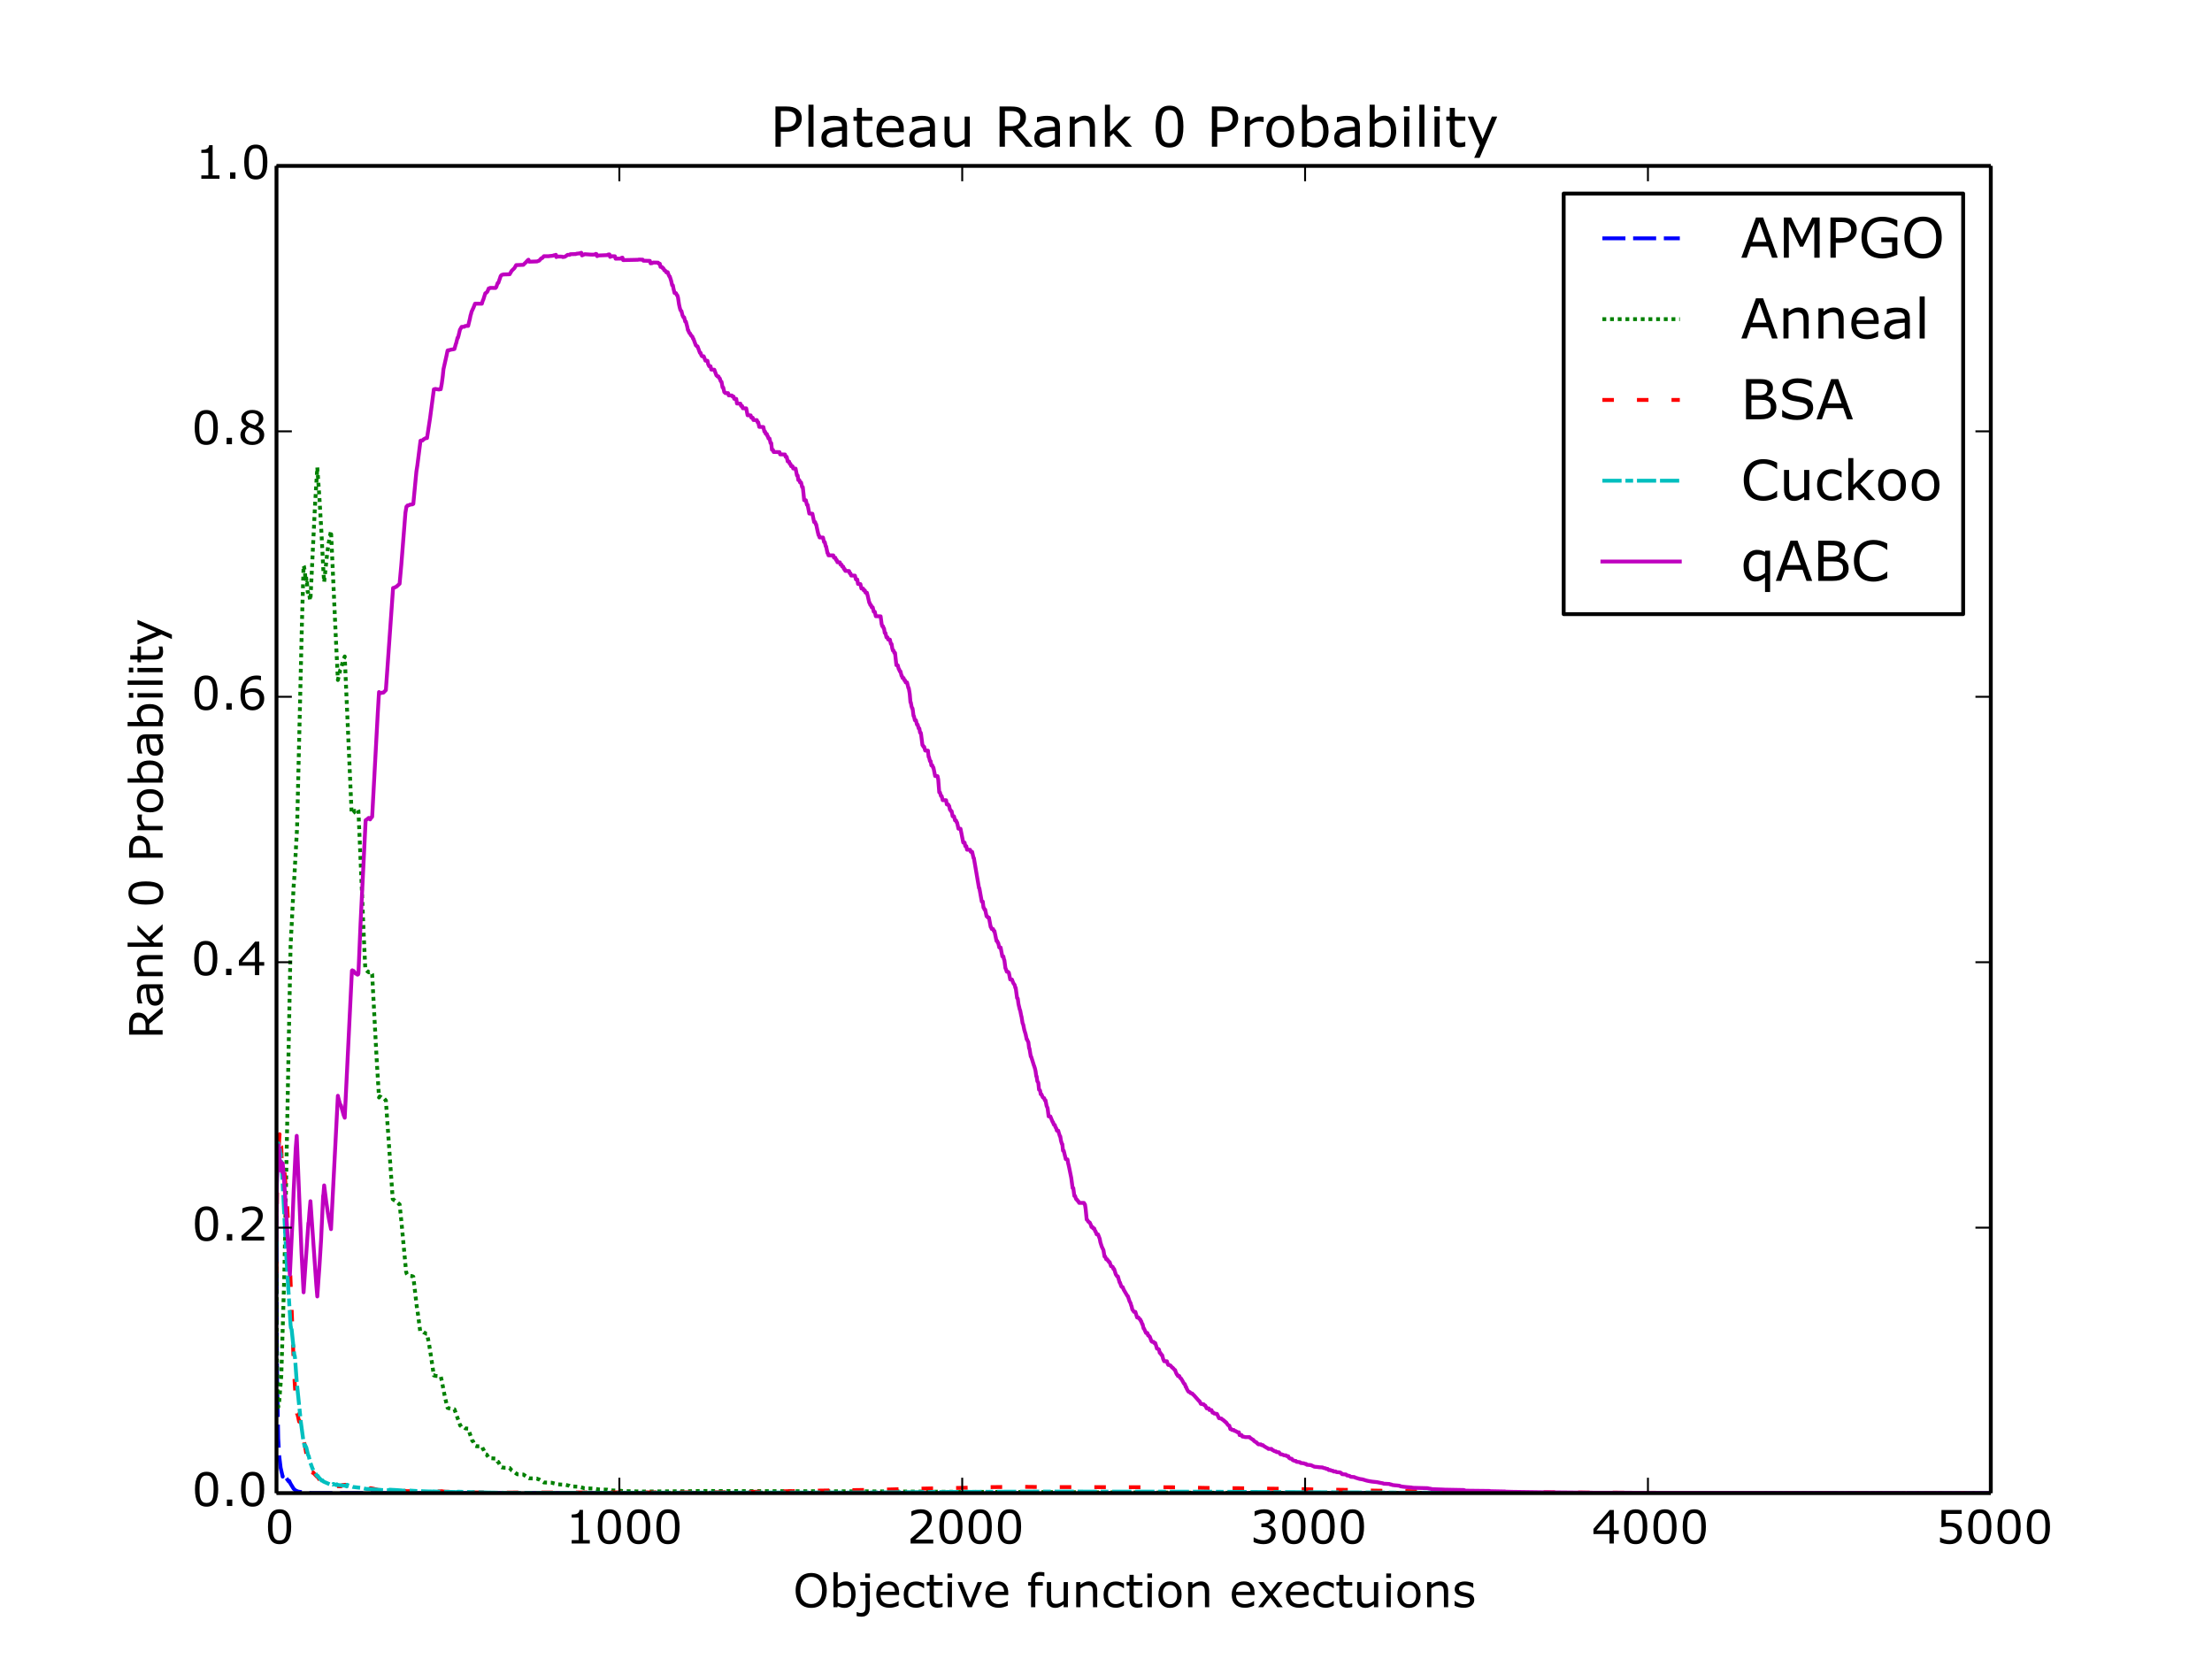<?xml version="1.0" encoding="utf-8" standalone="no"?>
<!DOCTYPE svg PUBLIC "-//W3C//DTD SVG 1.1//EN"
  "http://www.w3.org/Graphics/SVG/1.1/DTD/svg11.dtd">
<!-- Created with matplotlib (http://matplotlib.org/) -->
<svg height="432pt" version="1.1" viewBox="0 0 576 432" width="576pt" xmlns="http://www.w3.org/2000/svg" xmlns:xlink="http://www.w3.org/1999/xlink">
 <defs>
  <style type="text/css">
*{stroke-linecap:butt;stroke-linejoin:round;}
  </style>
 </defs>
 <g id="figure_1">
  <g id="patch_1">
   <path d="
M0 432
L576 432
L576 0
L0 0
z
" style="fill:#ffffff;"/>
  </g>
  <g id="axes_1">
   <g id="patch_2">
    <path d="
M72 388.8
L518.4 388.8
L518.4 43.2
L72 43.2
z
" style="fill:#ffffff;"/>
   </g>
   <g id="line2d_1">
    <path clip-path="url(#p7ff5b81e1d)" d="
M72 322.97
L72.089 349.355
L72.179 360.716
L72.446 374.62
L72.714 379.215
L73.071 382.191
L73.607 384.521
L73.696 383.695
L73.786 383.811
L74.678 385.081
L75.214 385.812
L75.303 385.613
L75.66 386.364
L76.464 387.668
L76.91 388.08
L77.625 388.399
L79.41 388.69
L81.196 388.783
L100.48 388.8
L518.311 388.8
L518.311 388.8" style="fill:none;stroke:#0000ff;stroke-dasharray:6,2;stroke-dashoffset:0.0;"/>
   </g>
   <g id="line2d_2">
    <path clip-path="url(#p7ff5b81e1d)" d="
M72 329.806
L72.089 351.164
L72.179 359.562
L72.357 364.835
L72.446 366.406
L72.536 366.072
L72.625 365.905
L73.25 358.154
L74.053 331.35
L75.66 246.437
L75.928 241.226
L76.464 230.782
L76.643 228.424
L77.357 215.607
L78.607 162.882
L79.053 147.258
L79.142 147.446
L79.41 148.961
L79.499 150.454
L79.678 149.932
L79.857 151.972
L79.946 151.718
L80.124 154.171
L80.214 154.173
L80.303 154.594
L80.482 154.381
L80.749 156.347
L80.839 156.162
L81.999 132.107
L82.624 121.705
L82.892 125.541
L83.16 129.33
L83.696 138.535
L84.231 149.099
L84.41 151.576
L85.213 143.974
L85.481 141.969
L85.928 139.51
L86.195 138.252
L87.445 165.968
L87.981 177.07
L88.606 174.44
L88.695 174.341
L89.499 171.531
L89.588 171.382
L89.767 170.94
L91.552 211.547
L91.731 211.937
L91.999 211.711
L92.177 211.559
L92.356 211.129
L92.445 211.219
L92.624 211.048
L92.891 211.17
L93.07 210.833
L93.249 210.913
L93.338 211.143
L93.784 221.554
L94.141 229.784
L94.766 244.529
L95.124 252.278
L95.391 252.68
L95.481 252.703
L95.749 253.01
L95.838 252.98
L96.016 253.19
L96.373 253.045
L96.731 253.614
L96.82 253.563
L96.909 253.699
L97.891 272.286
L98.159 277.079
L98.695 285.788
L98.873 285.508
L99.141 285.635
L99.32 285.847
L99.677 285.857
L99.855 285.907
L100.034 286.074
L100.48 286.559
L102.266 312.244
L102.712 312.564
L102.802 312.594
L102.98 312.767
L103.159 312.821
L103.605 313.242
L103.784 313.382
L103.962 313.59
L104.052 313.593
L104.498 317.831
L105.748 331.142
L105.926 331.732
L106.105 332.011
L106.551 332.119
L106.73 332.246
L107.355 332.317
L107.623 332.453
L108.605 340.874
L108.694 341.157
L109.408 346.572
L110.033 346.672
L110.301 346.919
L111.015 347.296
L111.194 347.3
L111.73 350.021
L112.176 352.845
L112.533 355.223
L112.801 357.022
L112.98 358.153
L113.069 358.12
L113.247 358.249
L113.604 358.295
L114.765 358.393
L115.033 359.536
L115.836 363.688
L116.283 365.568
L116.551 366.61
L116.819 366.676
L117.176 366.784
L117.444 366.846
L118.068 366.931
L118.336 366.972
L118.693 367.968
L118.872 368.511
L119.229 369.489
L119.408 369.954
L119.854 371.236
L119.943 371.236
L120.211 371.696
L120.925 371.756
L121.193 371.961
L121.908 372.012
L122.979 375.193
L123.157 375.259
L123.604 376.293
L123.782 376.503
L124.05 376.596
L125.479 376.603
L125.747 377.279
L125.836 377.352
L126.372 378.621
L126.729 378.759
L127.264 379.593
L127.443 379.593
L127.621 379.709
L129.139 379.815
L129.228 379.905
L129.586 380.642
L129.764 380.673
L130.389 381.913
L130.657 382.089
L131.282 382.194
L132.71 382.258
L133.246 382.876
L133.871 383.268
L134.675 383.886
L136.282 383.96
L137.174 384.596
L137.264 384.596
L137.442 384.794
L137.799 384.946
L139.764 385.009
L140.121 385.175
L140.388 385.238
L141.638 386.032
L143.603 386.097
L143.87 386.154
L145.21 386.523
L147.174 386.627
L148.245 386.887
L148.424 386.989
L148.87 387.053
L150.656 387.14
L151.459 387.331
L151.816 387.425
L152.173 387.558
L154.941 387.622
L155.209 387.716
L155.745 387.811
L156.102 387.842
L158.155 387.905
L158.423 387.975
L159.048 388.07
L159.405 388.101
L161.726 388.204
L162.173 388.267
L166.101 388.36
L166.458 388.391
L180.297 388.285
L182.261 388.248
L231.9 388.359
L245.471 388.446
L292.522 388.61
L332.698 388.762
L518.311 388.8
L518.311 388.8" style="fill:none;stroke:#008000;stroke-dasharray:1,1;stroke-dashoffset:0.0;"/>
   </g>
   <g id="line2d_3">
    <path clip-path="url(#p7ff5b81e1d)" d="
M72 331.536
L72.089 316.14
L72.268 303.464
L72.357 298.514
L72.446 299.808
L72.536 299.329
L72.803 295.344
L72.982 297.763
L73.071 300.003
L73.161 298.539
L73.25 298.609
L73.339 301.585
L73.428 301.478
L73.518 301.668
L73.786 305.88
L73.875 305.797
L74.053 304.897
L74.5 310.513
L74.589 310.489
L75.393 325.609
L75.571 331.223
L76.553 356.847
L77.089 365.97
L77.357 368.143
L77.446 368.193
L77.892 370.196
L77.982 369.92
L78.428 372.858
L78.785 373.957
L78.875 374.527
L78.964 374.193
L80.035 379.958
L80.303 380.942
L80.928 383.345
L81.107 382.894
L81.196 382.969
L81.464 383.522
L81.553 383.41
L81.91 383.868
L82.535 384.52
L82.624 384.48
L83.249 385.381
L84.142 386.657
L84.231 386.391
L84.41 386.587
L84.767 386.545
L85.213 386.579
L85.303 386.6
L85.749 386.122
L86.285 386.189
L86.374 386.281
L86.553 386.187
L87.713 387.004
L88.517 387.033
L88.874 387.003
L89.142 386.708
L89.945 386.629
L90.392 386.91
L91.552 387.531
L92.177 387.499
L92.534 387.442
L92.891 387.375
L93.784 387.49
L94.231 387.645
L94.32 387.49
L94.409 387.549
L94.588 387.605
L95.124 387.772
L96.106 387.688
L96.284 387.691
L96.463 387.523
L97.177 387.655
L98.695 388.037
L99.141 387.968
L99.409 387.905
L101.284 388.003
L101.641 388.004
L101.998 388.026
L103.784 387.953
L105.301 388.204
L105.837 388.289
L111.372 388.297
L111.551 388.189
L112.087 388.248
L113.069 388.417
L115.033 388.311
L115.747 388.429
L116.461 388.456
L116.997 388.438
L119.676 388.546
L124.229 388.639
L125.657 388.627
L126.639 388.664
L187.885 388.587
L189.314 388.555
L197.617 388.444
L209.223 388.234
L210.116 388.197
L227.436 387.942
L229.133 387.917
L233.15 387.81
L235.382 387.746
L239.4 387.645
L240.204 387.628
L245.203 387.52
L246.9 387.49
L249.399 387.454
L251.453 387.405
L255.381 387.309
L256.452 387.263
L265.202 387.155
L266.72 387.17
L271.273 387.218
L305.467 387.288
L306.36 387.296
L312.074 387.41
L314.395 387.456
L326.359 387.567
L326.805 387.595
L335.376 387.7
L337.34 387.734
L342.518 387.844
L344.215 387.864
L351.625 387.973
L352.428 388.002
L356.357 388.11
L357.875 388.152
L365.106 388.257
L367.249 388.301
L380.373 388.41
L382.069 388.421
L394.926 388.526
L396.622 388.539
L410.818 388.646
L412.514 388.659
L448.583 388.77
L518.311 388.794
L518.311 388.794" style="fill:none;stroke:#ff0000;stroke-dasharray:3,6;stroke-dashoffset:0.0;"/>
   </g>
   <g id="line2d_4">
    <path clip-path="url(#p7ff5b81e1d)" d="
M72 324.602
L72.089 309.585
L72.179 304.278
L72.268 298.388
L72.357 301.292
L72.446 297.662
L72.536 298.696
L72.714 302.079
L72.803 302.302
L72.893 299.343
L72.982 301.263
L73.071 300.388
L73.25 302.601
L73.339 302.9
L73.786 311.616
L74.589 327.678
L75.66 345.002
L75.75 345.767
L75.839 345.193
L76.643 352.914
L76.732 353.004
L76.821 353.614
L77.267 359.829
L78.339 370.289
L78.964 374.921
L79.321 376.62
L79.499 376.391
L79.678 376.761
L79.767 376.932
L80.214 378.866
L80.392 379.147
L80.749 380.708
L81.374 382.397
L81.91 383.374
L82.624 384.386
L82.714 384.294
L83.071 384.791
L83.785 385.562
L83.963 385.464
L84.231 385.795
L86.017 386.568
L86.195 386.618
L86.374 386.408
L86.642 386.571
L86.82 386.418
L87.178 386.552
L87.624 386.737
L87.713 386.508
L87.803 386.58
L88.07 386.7
L89.142 386.799
L89.945 386.913
L90.302 387.068
L90.392 386.624
L90.481 386.696
L91.909 387.198
L94.499 387.504
L95.213 387.695
L98.159 387.911
L100.302 388.052
L101.284 388.051
L101.462 387.916
L103.248 388.013
L104.587 388.109
L105.123 388.188
L105.569 388.194
L105.748 388.122
L106.73 388.147
L108.516 388.255
L111.819 388.385
L112.087 388.361
L112.622 388.408
L112.801 388.363
L113.515 388.397
L118.336 388.512
L118.961 388.547
L119.14 388.447
L119.408 388.438
L121.015 388.499
L125.657 388.608
L126.907 388.656
L132.532 388.736
L225.919 388.638
L227.526 388.618
L240.114 388.528
L242.525 388.517
L269.487 388.408
L272.166 388.402
L315.556 388.435
L318.591 388.461
L362.339 388.664
L364.571 388.686
L452.601 388.794
L454.386 388.8
L518.311 388.8
L518.311 388.8" style="fill:none;stroke:#00bfbf;stroke-dasharray:5,1,2,1,5,1;stroke-dashoffset:0.0;"/>
   </g>
   <g id="line2d_5">
    <path clip-path="url(#p7ff5b81e1d)" d="
M72 322.786
L72.089 308.035
L72.179 306.017
L72.625 298.292
L72.893 304.745
L73.071 302.36
L73.25 303.919
L73.428 303.682
L73.518 305.222
L73.607 302.896
L73.786 304.735
L74.321 312.511
L75.482 331.956
L76.196 317.273
L76.464 310.218
L77 299.128
L77.267 295.766
L78.517 326.254
L79.053 336.523
L79.321 332.602
L80.303 318.477
L80.392 318.243
L80.571 315.76
L80.839 312.787
L82.356 334.436
L82.624 337.6
L82.892 333.771
L83.16 330.076
L83.606 322.933
L84.142 311.409
L84.231 310.988
L84.41 308.674
L84.946 312.913
L85.392 315.928
L85.66 317.493
L86.195 320.067
L87.981 285.335
L88.07 285.771
L88.517 287.431
L88.785 287.851
L89.499 290.41
L89.677 290.806
L89.767 291.059
L91.642 252.753
L91.731 252.661
L91.909 252.878
L92.088 252.838
L92.624 253.541
L92.891 253.447
L93.07 253.801
L93.249 253.737
L93.338 253.474
L93.874 240.751
L95.213 213.586
L95.57 213.35
L96.016 212.979
L96.284 213.2
L96.373 213.374
L96.731 212.788
L96.82 212.811
L96.909 212.691
L98.338 186.278
L98.695 180.211
L98.784 180.51
L99.141 180.492
L99.32 180.381
L99.588 180.381
L99.855 180.338
L100.034 180.153
L100.48 179.7
L102.355 153.111
L102.444 153.132
L102.712 152.993
L102.802 152.989
L102.98 152.846
L103.159 152.821
L104.052 152.014
L104.498 147.089
L105.569 133.538
L105.837 131.928
L105.926 131.928
L106.105 131.629
L106.462 131.57
L106.819 131.382
L107.266 131.365
L107.533 131.262
L107.623 131.206
L108.426 122.814
L108.694 121.086
L109.498 114.759
L109.676 114.699
L109.944 114.732
L110.033 114.691
L110.301 114.4
L110.926 114.057
L111.194 114.073
L111.997 108.812
L112.98 101.371
L113.069 101.453
L113.337 101.279
L114.319 101.433
L114.497 101.338
L114.765 101.355
L115.033 99.918
L115.301 97.908
L115.479 96.145
L116.283 92.568
L116.551 91.269
L116.729 91.202
L116.997 91.195
L117.176 91.112
L117.444 91.051
L118.068 90.941
L118.336 90.877
L118.693 89.593
L118.783 89.383
L119.14 87.935
L119.229 87.995
L119.408 87.393
L119.765 85.878
L120.211 85.114
L120.925 85.077
L121.104 84.9
L121.55 84.85
L121.908 84.855
L122.354 83.019
L122.532 82.112
L122.622 81.873
L122.8 81.165
L123.336 80.011
L123.693 79.085
L125.479 79.084
L125.747 78.186
L125.836 78.079
L126.372 76.363
L126.55 76.294
L126.907 75.949
L127.264 75.097
L127.443 75.108
L127.621 74.965
L129.05 74.977
L129.228 74.75
L129.586 73.71
L129.764 73.667
L130.389 71.848
L130.657 71.586
L131.103 71.467
L132.71 71.416
L133.246 70.507
L133.96 69.811
L134.407 69.03
L136.282 68.96
L136.817 68.414
L136.907 68.375
L137.174 68.023
L137.264 68.024
L137.442 67.742
L137.621 67.629
L137.799 68.145
L139.853 68.079
L140.121 67.956
L140.388 67.886
L140.924 67.287
L141.103 67.201
L141.192 67.201
L141.638 66.708
L142.799 66.723
L143.067 66.682
L143.96 66.595
L144.228 66.475
L144.495 66.476
L144.674 66.352
L144.763 66.352
L144.852 66.934
L144.942 66.889
L145.299 66.8
L146.37 66.823
L146.549 66.933
L147.084 66.857
L147.442 66.623
L147.62 66.485
L147.799 66.361
L148.334 66.365
L148.513 66.194
L149.941 66.157
L150.12 66.068
L150.924 65.974
L151.37 65.826
L151.548 66.512
L152.263 66.19
L153.87 66.299
L154.227 66.311
L154.941 66.284
L155.12 66.108
L155.298 66.138
L155.477 66.697
L155.923 66.521
L158.155 66.431
L158.334 66.284
L158.602 66.247
L158.691 66.249
L158.869 66.895
L159.316 66.714
L160.119 66.732
L160.298 67.361
L161.637 67.338
L161.816 67.144
L162.084 67.082
L162.262 67.731
L166.101 67.648
L166.369 67.589
L167.351 67.614
L167.53 67.888
L169.226 67.927
L169.404 68.57
L169.851 68.513
L170.119 68.36
L171.369 68.392
L171.547 68.669
L171.815 68.673
L171.994 69.486
L172.351 69.518
L172.529 69.8
L172.708 69.824
L172.976 70.38
L173.154 70.388
L173.333 70.659
L173.422 70.659
L173.511 70.935
L173.601 70.851
L173.868 70.873
L174.047 71.427
L174.315 71.981
L174.404 71.988
L174.761 73.093
L175.029 74.285
L175.208 74.296
L175.386 75.204
L175.654 76.299
L176.011 76.325
L176.279 76.882
L176.368 76.898
L176.547 77.457
L176.815 79.247
L176.993 80.06
L177.172 80.705
L177.35 80.983
L177.44 80.987
L177.708 82.068
L177.975 82.627
L178.154 82.637
L178.422 83.721
L178.6 83.726
L178.957 85.086
L179.136 85.977
L179.225 85.979
L179.404 86.512
L179.582 86.795
L179.672 86.799
L179.94 87.35
L180.029 87.357
L180.207 87.641
L180.297 87.657
L180.475 88.204
L180.564 88.215
L181.189 89.916
L181.279 89.917
L181.457 90.193
L181.636 90.194
L182.261 91.885
L182.439 91.886
L182.618 92.492
L182.796 92.762
L183.243 92.77
L183.689 93.912
L184.225 93.945
L184.404 94.824
L184.671 95.363
L185.028 95.372
L185.207 96.239
L186.011 96.272
L186.546 97.745
L186.636 97.746
L186.814 98.016
L187.082 98.021
L187.35 98.548
L187.439 98.549
L187.618 99.148
L187.796 99.416
L187.885 99.421
L188.153 100.891
L188.332 100.898
L188.6 102.098
L188.689 102.099
L188.868 102.358
L189.582 102.362
L189.76 102.958
L190.564 102.981
L190.742 103.246
L191.01 103.251
L191.189 103.854
L191.724 103.873
L191.903 105.076
L192.796 105.105
L192.974 105.707
L193.242 105.708
L193.421 106.311
L194.314 106.334
L194.671 108.134
L195.474 108.159
L195.653 108.766
L196.01 108.772
L196.188 109.374
L197.081 109.386
L197.26 109.952
L197.438 109.952
L197.706 111.158
L198.778 111.194
L199.045 112.394
L199.224 112.394
L199.403 112.99
L199.67 112.99
L199.849 113.585
L199.938 113.585
L200.117 114.18
L200.385 114.186
L200.652 115.388
L200.831 115.389
L201.01 117.13
L201.277 117.146
L201.456 117.693
L202.974 117.731
L203.152 118.323
L204.402 118.342
L204.581 118.945
L204.849 118.962
L205.116 120.159
L205.474 120.181
L205.652 120.784
L205.831 120.79
L206.009 121.388
L206.366 121.396
L206.545 121.999
L207.17 122.023
L207.527 123.817
L207.706 123.817
L207.884 125.013
L208.152 125.024
L208.331 125.626
L208.598 125.633
L208.866 126.829
L209.045 126.836
L209.223 128.479
L209.402 130.264
L209.848 130.264
L210.116 131.444
L210.295 131.45
L210.741 133.735
L211.545 133.772
L211.991 135.943
L212.259 135.948
L212.437 136.533
L212.527 136.539
L212.884 138.254
L213.152 139.361
L213.241 139.367
L213.42 139.95
L214.312 139.971
L214.58 141.147
L214.759 141.158
L215.027 142.257
L215.116 142.272
L215.473 144.021
L215.562 144.025
L215.741 144.611
L216.991 144.622
L217.169 145.217
L217.526 145.232
L217.705 145.818
L217.884 145.819
L218.062 146.409
L218.687 146.43
L218.866 147.018
L219.133 147.027
L219.312 147.524
L219.58 147.564
L219.758 148.149
L219.937 148.154
L220.116 148.656
L221.098 148.697
L221.276 149.285
L221.455 149.285
L221.633 149.871
L222.615 149.889
L222.883 150.881
L223.24 150.898
L223.419 152.058
L224.044 152.087
L224.312 153.249
L224.758 153.264
L224.937 153.749
L225.204 153.749
L225.383 154.325
L225.74 154.336
L226.008 155.413
L226.365 156.964
L226.454 156.965
L226.633 157.552
L226.812 157.562
L226.99 158.135
L227.258 158.148
L227.526 159.291
L227.794 159.306
L228.061 160.46
L229.311 160.489
L229.579 162.503
L229.758 163.079
L229.936 163.083
L230.115 163.658
L230.204 163.658
L230.383 164.817
L230.561 164.817
L230.829 165.958
L231.097 165.963
L231.276 166.536
L231.722 166.542
L231.99 167.691
L232.168 167.694
L232.347 168.84
L232.525 169.416
L232.704 169.42
L232.883 169.999
L233.061 170.009
L233.418 173.206
L233.775 173.232
L234.043 174.261
L234.132 174.261
L234.311 174.826
L234.49 174.835
L234.757 175.978
L234.847 175.978
L235.025 176.547
L235.293 176.552
L235.472 177.124
L235.65 177.128
L235.829 177.693
L236.186 177.698
L236.543 179.159
L236.632 179.163
L236.811 180.182
L236.9 180.747
L237.079 182.877
L237.168 182.884
L237.347 183.887
L237.525 184.446
L237.614 184.446
L237.704 185.012
L237.882 186.442
L237.972 186.449
L238.239 187.562
L238.507 187.566
L238.775 188.683
L238.954 188.688
L239.221 189.674
L239.4 189.675
L239.579 190.789
L239.757 190.79
L239.846 191.223
L240.204 194.037
L240.293 194.037
L240.471 194.462
L240.65 194.469
L240.918 195.44
L241.632 195.464
L241.811 197.105
L241.9 197.105
L242.168 198.202
L242.346 198.207
L242.525 199.311
L242.793 199.319
L242.971 199.87
L243.06 199.871
L243.507 202.074
L244.132 202.109
L244.31 202.932
L244.578 206.324
L244.757 206.328
L245.025 207.269
L245.203 207.275
L245.471 208.358
L246.364 208.375
L246.542 209.462
L246.9 209.466
L247.078 209.867
L247.167 209.867
L247.346 210.808
L247.435 210.815
L247.614 211.211
L247.792 211.214
L247.882 211.617
L248.06 212.556
L248.417 212.568
L248.685 213.638
L248.953 213.645
L249.132 214.185
L249.221 214.185
L249.578 215.79
L250.114 215.801
L250.828 219.4
L251.185 219.42
L251.364 220.338
L251.631 220.342
L251.81 221.259
L252.613 221.281
L252.792 221.815
L253.149 221.825
L253.506 223.425
L253.596 223.425
L253.774 224.489
L254.935 231.266
L255.024 231.267
L255.649 234.765
L255.917 234.772
L256.095 236.334
L256.185 236.334
L256.363 236.859
L256.542 236.859
L256.72 237.728
L256.899 238.593
L257.077 238.599
L257.256 238.947
L257.524 238.948
L257.97 241.383
L258.06 241.383
L258.238 241.902
L258.595 241.913
L258.774 242.43
L258.952 242.436
L259.488 245.022
L259.667 245.024
L259.845 245.546
L259.934 245.546
L260.202 246.711
L260.559 246.721
L261.006 249.046
L261.274 249.047
L261.452 249.887
L261.541 250.015
L261.809 252.125
L261.899 252.252
L262.166 253.029
L262.434 253.03
L262.702 253.28
L263.059 255.051
L263.506 255.062
L263.863 255.994
L264.22 256.495
L264.398 257.235
L264.488 257.235
L264.845 259.893
L264.934 259.894
L265.023 260.018
L265.202 261.428
L265.559 262.946
L265.648 263.068
L265.916 264.46
L266.005 264.759
L266.273 266.419
L266.452 266.831
L266.72 268.175
L267.077 269.337
L267.345 270.621
L267.434 270.621
L267.612 271.074
L267.791 271.414
L267.97 272.965
L268.059 272.966
L268.416 275.119
L268.505 275.119
L269.22 277.406
L269.309 277.626
L269.487 278.18
L269.666 278.951
L269.844 280.266
L269.934 280.268
L270.112 281.533
L270.38 281.957
L270.559 283.749
L270.737 283.853
L270.827 283.957
L271.005 284.935
L271.184 284.937
L271.541 285.741
L271.809 285.947
L271.898 285.948
L272.076 286.518
L272.255 286.52
L272.523 287.944
L272.791 288.56
L273.059 290.696
L273.505 290.7
L274.13 292.219
L274.219 292.219
L274.398 292.833
L274.666 292.933
L274.844 293.545
L275.023 293.739
L275.201 294.404
L275.558 294.404
L275.737 295.064
L276.005 295.902
L276.094 295.903
L276.273 297.039
L276.54 297.931
L276.63 297.931
L276.808 299.634
L276.987 299.635
L277.523 301.826
L277.969 301.914
L278.148 302.955
L278.237 303.271
L278.415 304.077
L278.951 306.715
L279.308 309.369
L279.487 309.371
L279.755 311.414
L279.933 311.415
L280.201 312.207
L280.38 312.416
L280.469 312.416
L280.737 312.835
L280.826 312.836
L281.004 313.228
L282.254 313.232
L282.433 313.624
L282.522 313.624
L282.701 314.817
L282.969 317.56
L283.058 317.56
L283.415 318.144
L283.504 318.144
L283.683 318.344
L283.772 318.346
L284.04 318.927
L284.219 319.504
L284.486 319.504
L284.665 319.886
L284.933 319.887
L285.201 320.648
L285.29 320.649
L285.558 321.413
L285.915 321.415
L286.361 322.558
L286.54 323.497
L286.897 324.617
L287.343 325.552
L287.611 327.198
L287.79 327.198
L288.058 327.924
L288.325 327.924
L288.504 328.284
L288.593 328.284
L288.772 328.644
L288.95 328.644
L289.308 329.72
L289.486 329.721
L289.665 329.899
L289.754 329.899
L289.932 330.434
L290.111 330.434
L290.557 331.852
L290.915 332.379
L291.093 332.379
L291.54 333.941
L291.629 333.941
L291.986 334.984
L292.164 335.153
L292.343 335.153
L292.611 335.833
L293.593 337.502
L293.682 337.502
L294.129 338.837
L294.396 339.331
L294.575 339.982
L294.664 340.142
L294.843 340.96
L295.289 341.602
L295.646 341.603
L296.093 343.065
L296.45 343.065
L296.628 343.393
L296.807 343.542
L296.896 343.542
L297.075 344.016
L297.164 344.016
L297.432 344.811
L297.521 344.812
L297.789 345.926
L297.878 345.926
L298.146 346.5
L298.414 347.103
L298.771 347.104
L298.95 347.735
L299.128 347.737
L299.307 348.054
L299.396 348.054
L299.843 349.273
L300.021 349.408
L300.378 349.409
L300.557 349.722
L300.825 349.722
L301.092 350.57
L301.271 351.187
L301.45 351.188
L301.628 351.32
L301.717 351.32
L301.807 351.452
L301.985 352.28
L302.164 352.28
L302.432 352.84
L302.61 352.842
L302.7 353.141
L302.878 353.866
L303.146 354.463
L303.86 354.464
L304.039 355.06
L304.217 355.425
L304.485 355.425
L304.664 355.547
L304.753 355.547
L305.289 356.158
L305.378 356.158
L305.914 356.767
L306.003 356.767
L306.181 357.334
L306.449 357.901
L306.539 357.901
L306.717 358.302
L307.074 358.303
L307.253 358.7
L307.431 358.931
L307.521 358.931
L307.699 359.21
L307.967 359.667
L308.235 360.169
L308.413 360.395
L308.503 360.395
L308.592 360.622
L308.771 361.158
L308.86 361.158
L309.038 361.646
L309.306 362.13
L309.485 362.394
L309.842 362.503
L310.02 362.765
L310.467 362.873
L310.645 363.134
L310.824 363.24
L312.252 364.843
L312.342 364.843
L312.699 365.559
L313.413 365.663
L313.592 365.907
L313.86 366.008
L314.217 366.735
L314.752 366.736
L314.931 367.172
L315.467 367.173
L315.734 367.843
L316.002 367.843
L316.181 368.081
L316.895 368.175
L317.431 369.302
L318.056 369.391
L318.234 369.625
L318.502 369.714
L318.681 369.947
L318.77 369.947
L318.948 370.18
L319.038 370.18
L319.216 370.413
L319.306 370.413
L319.752 371.065
L320.02 371.234
L320.109 371.234
L320.377 372.134
L320.645 372.134
L320.823 372.359
L321.27 372.36
L321.448 372.585
L321.805 372.662
L322.252 372.973
L322.609 372.973
L322.788 373.706
L323.323 373.706
L323.502 374.072
L324.037 374.145
L324.216 374.218
L325.377 374.219
L325.555 374.433
L326.18 374.862
L326.359 374.933
L326.537 375.217
L327.073 375.563
L327.162 375.563
L327.43 375.905
L327.519 375.905
L327.698 376.106
L328.323 376.106
L328.501 376.307
L328.859 376.308
L329.037 376.509
L330.019 377.099
L330.108 377.099
L330.287 377.294
L331.091 377.294
L331.269 377.552
L331.537 377.614
L331.716 377.807
L332.073 377.93
L332.251 377.93
L332.43 378.121
L333.055 378.181
L333.233 378.43
L333.412 378.677
L333.858 378.735
L334.394 378.968
L334.84 378.968
L335.019 379.15
L335.465 379.207
L335.644 379.624
L335.733 379.624
L335.912 379.804
L336.358 379.858
L336.626 380.216
L337.162 380.423
L337.429 380.423
L337.608 380.648
L338.501 380.749
L338.679 380.952
L339.572 381.053
L339.84 381.205
L340.108 381.205
L340.286 381.416
L341.358 381.515
L342.251 381.927
L343.233 382.021
L343.5 382.069
L344.393 382.116
L344.661 382.259
L345.197 382.353
L345.375 382.5
L345.732 382.5
L346 382.793
L346.447 382.793
L346.625 382.939
L347.072 382.983
L347.25 383.17
L347.786 383.17
L347.964 383.314
L348.232 383.355
L348.947 383.407
L349.125 383.549
L349.214 383.549
L349.482 383.871
L350.464 383.951
L350.554 383.988
L350.732 384.199
L351.179 384.272
L351.446 384.345
L351.714 384.552
L352.696 384.63
L352.875 384.76
L354.036 385.107
L354.839 385.235
L355.821 385.534
L356.357 385.653
L356.803 385.732
L357.25 385.805
L358.589 385.948
L359.482 386.135
L360.107 386.25
L360.285 386.347
L361.803 386.425
L362.071 386.565
L362.339 386.565
L362.517 386.681
L363.231 386.774
L363.767 386.81
L364.481 386.9
L364.66 387.027
L365.374 387.141
L366.267 387.237
L367.606 387.339
L367.785 387.416
L371.802 387.522
L371.981 387.593
L372.606 387.68
L372.784 387.764
L375.731 387.874
L376.177 387.901
L381.177 387.995
L381.623 388.168
L387.873 388.241
L388.14 388.302
L391.89 388.377
L392.158 388.424
L393.944 388.47
L401.443 388.579
L403.05 388.592
L414.21 388.699
L416.442 388.709
L518.311 388.8
L518.311 388.8" style="fill:none;stroke:#bf00bf;stroke-linecap:square;"/>
   </g>
   <g id="matplotlib.axis_1">
    <g id="xtick_1">
     <g id="line2d_6">
      <defs>
       <path d="
M0 0
L0 -4" id="mc7db9fdffb" style="stroke:#000000;stroke-width:0.5;"/>
      </defs>
      <g>
       <use style="stroke:#000000;stroke-width:0.5;" x="72.0" xlink:href="#mc7db9fdffb" y="388.8"/>
      </g>
     </g>
     <g id="line2d_7">
      <defs>
       <path d="
M0 0
L0 4" id="m5a7d422ac3" style="stroke:#000000;stroke-width:0.5;"/>
      </defs>
      <g>
       <use style="stroke:#000000;stroke-width:0.5;" x="72.0" xlink:href="#m5a7d422ac3" y="43.2"/>
      </g>
     </g>
     <g id="text_1">
      <!-- 0 -->
      <defs>
       <path d="
M56.984 36.375
Q56.984 16.797 50.859 7.641
Q44.734 -1.516 31.844 -1.516
Q18.75 -1.516 12.719 7.766
Q6.688 17.047 6.688 36.281
Q6.688 55.672 12.781 64.922
Q18.891 74.172 31.844 74.172
Q44.922 74.172 50.953 64.766
Q56.984 55.375 56.984 36.375
M44.141 14.203
Q45.844 18.172 46.453 23.516
Q47.078 28.859 47.078 36.375
Q47.078 43.797 46.453 49.266
Q45.844 54.734 44.094 58.547
Q42.391 62.312 39.422 64.203
Q36.469 66.109 31.844 66.109
Q27.25 66.109 24.234 64.203
Q21.234 62.312 19.484 58.453
Q17.828 54.828 17.219 49.016
Q16.609 43.219 16.609 36.281
Q16.609 28.656 17.141 23.531
Q17.672 18.406 19.438 14.359
Q21.047 10.547 24 8.547
Q26.953 6.547 31.844 6.547
Q36.422 6.547 39.453 8.453
Q42.484 10.359 44.141 14.203" id="Verdana-30"/>
      </defs>
      <g transform="translate(68.982 401.918)scale(0.12 -0.12)">
       <use xlink:href="#Verdana-30"/>
      </g>
     </g>
    </g>
    <g id="xtick_2">
     <g id="line2d_8">
      <g>
       <use style="stroke:#000000;stroke-width:0.5;" x="161.28" xlink:href="#mc7db9fdffb" y="388.8"/>
      </g>
     </g>
     <g id="line2d_9">
      <g>
       <use style="stroke:#000000;stroke-width:0.5;" x="161.28" xlink:href="#m5a7d422ac3" y="43.2"/>
      </g>
     </g>
     <g id="text_2">
      <!-- 1000 -->
      <defs>
       <path d="
M52.938 0
L13.578 0
L13.578 7.422
L28.719 7.422
L28.719 56.156
L13.578 56.156
L13.578 62.797
Q16.656 62.797 20.172 63.297
Q23.688 63.812 25.484 64.797
Q27.734 66.016 29.031 67.891
Q30.328 69.781 30.516 72.953
L38.094 72.953
L38.094 7.422
L52.938 7.422
z
" id="Verdana-31"/>
      </defs>
      <g transform="translate(147.232 401.918)scale(0.12 -0.12)">
       <use xlink:href="#Verdana-31"/>
       <use x="63.574" xlink:href="#Verdana-30"/>
       <use x="127.148" xlink:href="#Verdana-30"/>
       <use x="190.723" xlink:href="#Verdana-30"/>
      </g>
     </g>
    </g>
    <g id="xtick_3">
     <g id="line2d_10">
      <g>
       <use style="stroke:#000000;stroke-width:0.5;" x="250.56" xlink:href="#mc7db9fdffb" y="388.8"/>
      </g>
     </g>
     <g id="line2d_11">
      <g>
       <use style="stroke:#000000;stroke-width:0.5;" x="250.56" xlink:href="#m5a7d422ac3" y="43.2"/>
      </g>
     </g>
     <g id="text_3">
      <!-- 2000 -->
      <defs>
       <path d="
M57.078 0
L7.859 0
L7.859 10.203
Q12.984 14.594 18.141 18.984
Q23.297 23.391 27.734 27.734
Q37.109 36.812 40.578 42.156
Q44.047 47.516 44.047 53.719
Q44.047 59.375 40.312 62.562
Q36.578 65.766 29.891 65.766
Q25.438 65.766 20.266 64.203
Q15.094 62.641 10.156 59.422
L9.672 59.422
L9.672 69.672
Q13.141 71.391 18.922 72.797
Q24.703 74.219 30.125 74.219
Q41.312 74.219 47.656 68.812
Q54 63.422 54 54.203
Q54 50.047 52.953 46.453
Q51.906 42.875 49.859 39.656
Q47.953 36.625 45.391 33.688
Q42.828 30.766 39.156 27.203
Q33.938 22.078 28.359 17.266
Q22.797 12.453 17.969 8.344
L57.078 8.344
z
" id="Verdana-32"/>
      </defs>
      <g transform="translate(236.168 401.918)scale(0.12 -0.12)">
       <use xlink:href="#Verdana-32"/>
       <use x="63.574" xlink:href="#Verdana-30"/>
       <use x="127.148" xlink:href="#Verdana-30"/>
       <use x="190.723" xlink:href="#Verdana-30"/>
      </g>
     </g>
    </g>
    <g id="xtick_4">
     <g id="line2d_12">
      <g>
       <use style="stroke:#000000;stroke-width:0.5;" x="339.84" xlink:href="#mc7db9fdffb" y="388.8"/>
      </g>
     </g>
     <g id="line2d_13">
      <g>
       <use style="stroke:#000000;stroke-width:0.5;" x="339.84" xlink:href="#m5a7d422ac3" y="43.2"/>
      </g>
     </g>
     <g id="text_4">
      <!-- 3000 -->
      <defs>
       <path d="
M50.688 35.016
Q53.031 32.906 54.547 29.734
Q56.062 26.562 56.062 21.531
Q56.062 16.547 54.25 12.391
Q52.438 8.25 49.172 5.172
Q45.516 1.766 40.547 0.125
Q35.594 -1.516 29.688 -1.516
Q23.641 -1.516 17.781 -0.062
Q11.922 1.375 8.156 3.078
L8.156 13.281
L8.891 13.281
Q13.031 10.547 18.641 8.734
Q24.266 6.938 29.5 6.938
Q32.562 6.938 36.031 7.953
Q39.5 8.984 41.656 10.984
Q43.891 13.141 44.984 15.719
Q46.094 18.312 46.094 22.266
Q46.094 26.172 44.844 28.734
Q43.609 31.297 41.406 32.766
Q39.203 34.281 36.078 34.844
Q32.953 35.406 29.344 35.406
L24.953 35.406
L24.953 43.5
L28.375 43.5
Q35.797 43.5 40.203 46.594
Q44.625 49.703 44.625 55.672
Q44.625 58.297 43.5 60.266
Q42.391 62.25 40.375 63.531
Q38.281 64.797 35.891 65.281
Q33.5 65.766 30.469 65.766
Q25.828 65.766 20.594 64.109
Q15.375 62.453 10.75 59.422
L10.25 59.422
L10.25 69.625
Q13.719 71.344 19.5 72.781
Q25.297 74.219 30.719 74.219
Q36.031 74.219 40.078 73.234
Q44.141 72.266 47.406 70.125
Q50.922 67.781 52.734 64.453
Q54.547 61.141 54.547 56.688
Q54.547 50.641 50.266 46.125
Q46 41.609 40.188 40.438
L40.188 39.75
Q42.531 39.359 45.547 38.109
Q48.578 36.859 50.688 35.016" id="Verdana-33"/>
      </defs>
      <g transform="translate(325.466 401.918)scale(0.12 -0.12)">
       <use xlink:href="#Verdana-33"/>
       <use x="63.574" xlink:href="#Verdana-30"/>
       <use x="127.148" xlink:href="#Verdana-30"/>
       <use x="190.723" xlink:href="#Verdana-30"/>
      </g>
     </g>
    </g>
    <g id="xtick_5">
     <g id="line2d_14">
      <g>
       <use style="stroke:#000000;stroke-width:0.5;" x="429.12" xlink:href="#mc7db9fdffb" y="388.8"/>
      </g>
     </g>
     <g id="line2d_15">
      <g>
       <use style="stroke:#000000;stroke-width:0.5;" x="429.12" xlink:href="#m5a7d422ac3" y="43.2"/>
      </g>
     </g>
     <g id="text_5">
      <!-- 4000 -->
      <defs>
       <path d="
M58.734 20.453
L47.953 20.453
L47.953 0
L38.578 0
L38.578 20.453
L3.766 20.453
L3.766 31.688
L38.969 72.703
L47.953 72.703
L47.953 28.266
L58.734 28.266
z

M38.578 28.266
L38.578 61.078
L10.406 28.266
z
" id="Verdana-34"/>
      </defs>
      <g transform="translate(414.483 401.918)scale(0.12 -0.12)">
       <use xlink:href="#Verdana-34"/>
       <use x="63.574" xlink:href="#Verdana-30"/>
       <use x="127.148" xlink:href="#Verdana-30"/>
       <use x="190.723" xlink:href="#Verdana-30"/>
      </g>
     </g>
    </g>
    <g id="xtick_6">
     <g id="line2d_16">
      <g>
       <use style="stroke:#000000;stroke-width:0.5;" x="518.4" xlink:href="#mc7db9fdffb" y="388.8"/>
      </g>
     </g>
     <g id="line2d_17">
      <g>
       <use style="stroke:#000000;stroke-width:0.5;" x="518.4" xlink:href="#m5a7d422ac3" y="43.2"/>
      </g>
     </g>
     <g id="text_6">
      <!-- 5000 -->
      <defs>
       <path d="
M56.5 23.094
Q56.5 18.016 54.641 13.375
Q52.781 8.734 49.562 5.562
Q46.047 2.156 41.188 0.312
Q36.328 -1.516 29.938 -1.516
Q23.969 -1.516 18.453 -0.266
Q12.938 0.984 9.125 2.734
L9.125 13.031
L9.812 13.031
Q13.812 10.5 19.188 8.719
Q24.562 6.938 29.734 6.938
Q33.203 6.938 36.453 7.906
Q39.703 8.891 42.234 11.328
Q44.391 13.422 45.484 16.344
Q46.578 19.281 46.578 23.141
Q46.578 26.906 45.281 29.484
Q44 32.078 41.703 33.641
Q39.156 35.5 35.516 36.25
Q31.891 37.016 27.391 37.016
Q23.094 37.016 19.109 36.422
Q15.141 35.844 12.25 35.25
L12.25 72.703
L56 72.703
L56 64.156
L21.688 64.156
L21.688 44.828
Q23.781 45.016 25.969 45.109
Q28.172 45.219 29.781 45.219
Q35.688 45.219 40.125 44.219
Q44.578 43.219 48.297 40.672
Q52.203 37.984 54.344 33.734
Q56.5 29.5 56.5 23.094" id="Verdana-35"/>
      </defs>
      <g transform="translate(504.084 401.918)scale(0.12 -0.12)">
       <use xlink:href="#Verdana-35"/>
       <use x="63.574" xlink:href="#Verdana-30"/>
       <use x="127.148" xlink:href="#Verdana-30"/>
       <use x="190.723" xlink:href="#Verdana-30"/>
      </g>
     </g>
    </g>
    <g id="text_7">
     <!-- Objective function exectuions -->
     <defs>
      <path d="
M63.969 64.359
Q68.406 59.469 70.766 52.391
Q73.141 45.312 73.141 36.328
Q73.141 27.344 70.719 20.234
Q68.312 13.141 63.969 8.406
Q59.469 3.469 53.344 0.969
Q47.219 -1.516 39.359 -1.516
Q31.688 -1.516 25.406 1.016
Q19.141 3.562 14.75 8.406
Q10.359 13.234 7.984 20.266
Q5.609 27.297 5.609 36.328
Q5.609 45.219 7.953 52.266
Q10.297 59.328 14.797 64.359
Q19.094 69.141 25.469 71.672
Q31.844 74.219 39.359 74.219
Q47.172 74.219 53.391 71.656
Q59.625 69.094 63.969 64.359
M63.094 36.328
Q63.094 50.484 56.734 58.172
Q50.391 65.875 39.406 65.875
Q28.328 65.875 22 58.172
Q15.672 50.484 15.672 36.328
Q15.672 22.016 22.109 14.422
Q28.562 6.844 39.406 6.844
Q50.25 6.844 56.672 14.422
Q63.094 22.016 63.094 36.328" id="Verdana-4f"/>
      <path d="
M38.375 67.094
L37.891 67.094
Q36.375 67.531 33.938 67.984
Q31.5 68.453 29.641 68.453
Q23.734 68.453 21.062 65.844
Q18.406 63.234 18.406 56.391
L18.406 54.547
L34.969 54.547
L34.969 46.828
L18.703 46.828
L18.703 0
L9.516 0
L9.516 46.828
L3.328 46.828
L3.328 54.547
L9.516 54.547
L9.516 56.344
Q9.516 66.062 14.344 71.266
Q19.188 76.469 28.328 76.469
Q31.391 76.469 33.859 76.172
Q36.328 75.875 38.375 75.484
z
" id="Verdana-66"/>
      <path d="
M57.031 27.688
Q57.031 20.844 55.094 15.375
Q53.172 9.906 49.906 6.203
Q46.438 2.344 42.281 0.406
Q38.141 -1.516 33.156 -1.516
Q28.516 -1.516 25.047 -0.406
Q21.578 0.688 18.219 2.547
L17.625 0
L9.031 0
L9.031 75.984
L18.219 75.984
L18.219 48.828
Q22.078 52 26.422 54.031
Q30.766 56.062 36.188 56.062
Q45.844 56.062 51.438 48.641
Q57.031 41.219 57.031 27.688
M47.562 27.438
Q47.562 37.203 44.328 42.25
Q41.109 47.312 33.938 47.312
Q29.938 47.312 25.828 45.578
Q21.734 43.844 18.219 41.109
L18.219 9.859
Q22.125 8.109 24.922 7.422
Q27.734 6.734 31.297 6.734
Q38.922 6.734 43.234 11.734
Q47.562 16.75 47.562 27.438" id="Verdana-62"/>
      <path id="Verdana-20"/>
      <path d="
M18.891 63.672
L8.547 63.672
L8.547 73.188
L18.891 73.188
z

M18.312 0
L9.125 0
L9.125 54.547
L18.312 54.547
z
" id="Verdana-69"/>
      <path d="
M26.031 63.672
L15.672 63.672
L15.672 73.188
L26.031 73.188
z

M25.438 -1.312
Q25.438 -10.891 20.547 -15.766
Q15.672 -20.656 7.469 -20.656
Q5.516 -20.656 2.312 -20.266
Q-0.875 -19.875 -3.031 -19.281
L-3.031 -10.547
L-2.547 -10.547
Q-1.172 -11.078 1.141 -11.766
Q3.469 -12.453 5.672 -12.453
Q9.188 -12.453 11.328 -11.469
Q13.484 -10.5 14.547 -8.547
Q15.625 -6.594 15.938 -3.828
Q16.266 -1.078 16.266 2.875
L16.266 46.828
L4.891 46.828
L4.891 54.547
L25.438 54.547
z
" id="Verdana-6a"/>
      <path d="
M48 15.719
Q48 8.25 41.812 3.469
Q35.641 -1.312 24.953 -1.312
Q18.891 -1.312 13.844 0.125
Q8.797 1.562 5.375 3.266
L5.375 13.578
L5.859 13.578
Q10.203 10.297 15.516 8.375
Q20.844 6.453 25.734 6.453
Q31.781 6.453 35.203 8.406
Q38.625 10.359 38.625 14.547
Q38.625 17.781 36.766 19.438
Q34.906 21.094 29.641 22.266
Q27.688 22.703 24.531 23.281
Q21.391 23.875 18.797 24.562
Q11.625 26.469 8.609 30.156
Q5.609 33.844 5.609 39.203
Q5.609 42.578 7 45.547
Q8.406 48.531 11.234 50.875
Q13.969 53.172 18.188 54.516
Q22.406 55.859 27.641 55.859
Q32.516 55.859 37.516 54.656
Q42.531 53.469 45.844 51.766
L45.844 41.938
L45.359 41.938
Q41.844 44.531 36.812 46.312
Q31.781 48.094 26.953 48.094
Q21.922 48.094 18.453 46.156
Q14.984 44.234 14.984 40.438
Q14.984 37.062 17.094 35.359
Q19.141 33.641 23.734 32.562
Q26.266 31.984 29.406 31.391
Q32.562 30.812 34.672 30.328
Q41.062 28.859 44.531 25.297
Q48 21.688 48 15.719" id="Verdana-73"/>
      <path d="
M55.516 27.25
Q55.516 13.922 48.672 6.203
Q41.844 -1.516 30.375 -1.516
Q18.797 -1.516 11.984 6.203
Q5.172 13.922 5.172 27.25
Q5.172 40.578 11.984 48.312
Q18.797 56.062 30.375 56.062
Q41.844 56.062 48.672 48.312
Q55.516 40.578 55.516 27.25
M46.047 27.25
Q46.047 37.844 41.891 42.984
Q37.75 48.141 30.375 48.141
Q22.906 48.141 18.781 42.984
Q14.656 37.844 14.656 27.25
Q14.656 17 18.797 11.688
Q22.953 6.391 30.375 6.391
Q37.703 6.391 41.875 11.641
Q46.047 16.891 46.047 27.25" id="Verdana-6f"/>
      <path d="
M54.688 26.312
L14.5 26.312
Q14.5 21.297 16.016 17.547
Q17.531 13.812 20.172 11.422
Q22.703 9.078 26.188 7.906
Q29.688 6.734 33.891 6.734
Q39.453 6.734 45.094 8.953
Q50.734 11.188 53.125 13.328
L53.609 13.328
L53.609 3.328
Q48.969 1.375 44.141 0.047
Q39.312 -1.266 33.984 -1.266
Q20.406 -1.266 12.781 6.078
Q5.172 13.422 5.172 26.953
Q5.172 40.328 12.469 48.188
Q19.781 56.062 31.688 56.062
Q42.719 56.062 48.703 49.609
Q54.688 43.172 54.688 31.297
z

M45.75 33.344
Q45.703 40.578 42.109 44.531
Q38.531 48.484 31.203 48.484
Q23.828 48.484 19.453 44.141
Q15.094 39.797 14.5 33.344
z
" id="Verdana-65"/>
      <path d="
M54.25 0
L45.062 0
L45.062 6.062
Q40.438 2.391 36.188 0.438
Q31.938 -1.516 26.812 -1.516
Q18.219 -1.516 13.422 3.734
Q8.641 8.984 8.641 19.141
L8.641 54.547
L17.828 54.547
L17.828 23.484
Q17.828 19.344 18.219 16.375
Q18.609 13.422 19.875 11.328
Q21.188 9.188 23.281 8.203
Q25.391 7.234 29.391 7.234
Q32.953 7.234 37.172 9.078
Q41.406 10.938 45.062 13.812
L45.062 54.547
L54.25 54.547
z
" id="Verdana-75"/>
      <path d="
M49.359 3.422
Q44.781 1.219 40.656 0
Q36.531 -1.219 31.891 -1.219
Q25.984 -1.219 21.047 0.516
Q16.109 2.25 12.594 5.766
Q9.031 9.281 7.078 14.641
Q5.125 20.016 5.125 27.203
Q5.125 40.578 12.469 48.188
Q19.828 55.812 31.891 55.812
Q36.578 55.812 41.094 54.484
Q45.609 53.172 49.359 51.266
L49.359 41.062
L48.875 41.062
Q44.672 44.344 40.203 46.094
Q35.75 47.859 31.5 47.859
Q23.688 47.859 19.172 42.609
Q14.656 37.359 14.656 27.203
Q14.656 17.328 19.062 12.031
Q23.484 6.734 31.5 6.734
Q34.281 6.734 37.156 7.469
Q40.047 8.203 42.328 9.375
Q44.344 10.406 46.094 11.547
Q47.859 12.703 48.875 13.531
L49.359 13.531
z
" id="Verdana-63"/>
      <path d="
M54.641 0
L45.453 0
L45.453 31.062
Q45.453 34.812 45.016 38.109
Q44.578 41.406 43.406 43.266
Q42.188 45.312 39.891 46.312
Q37.594 47.312 33.938 47.312
Q30.172 47.312 26.062 45.453
Q21.969 43.609 18.219 40.719
L18.219 0
L9.031 0
L9.031 54.547
L18.219 54.547
L18.219 48.484
Q22.516 52.047 27.094 54.047
Q31.688 56.062 36.531 56.062
Q45.359 56.062 50 50.734
Q54.641 45.406 54.641 35.406
z
" id="Verdana-6e"/>
      <path d="
M37.359 0.484
Q34.766 -0.203 31.703 -0.641
Q28.656 -1.078 26.266 -1.078
Q17.922 -1.078 13.578 3.406
Q9.234 7.906 9.234 17.828
L9.234 46.828
L3.031 46.828
L3.031 54.547
L9.234 54.547
L9.234 70.219
L18.406 70.219
L18.406 54.547
L37.359 54.547
L37.359 46.828
L18.406 46.828
L18.406 21.969
Q18.406 17.672 18.594 15.25
Q18.797 12.844 19.969 10.75
Q21.047 8.797 22.922 7.891
Q24.812 6.984 28.656 6.984
Q30.906 6.984 33.344 7.641
Q35.797 8.297 36.859 8.734
L37.359 8.734
z
" id="Verdana-74"/>
      <path d="
M56.203 54.547
L34.125 0
L24.906 0
L2.984 54.547
L12.938 54.547
L29.828 11.141
L46.578 54.547
z
" id="Verdana-76"/>
      <path d="
M56.25 0
L44.672 0
L29.203 20.953
L13.625 0
L2.938 0
L24.219 27.203
L3.125 54.547
L14.703 54.547
L30.078 33.938
L45.516 54.547
L56.25 54.547
L34.812 27.688
z
" id="Verdana-78"/>
     </defs>
     <g transform="translate(206.508 418.509)scale(0.12 -0.12)">
      <use xlink:href="#Verdana-4f"/>
      <use x="78.711" xlink:href="#Verdana-62"/>
      <use x="141.016" xlink:href="#Verdana-6a"/>
      <use x="175.439" xlink:href="#Verdana-65"/>
      <use x="235.01" xlink:href="#Verdana-63"/>
      <use x="287.109" xlink:href="#Verdana-74"/>
      <use x="326.514" xlink:href="#Verdana-69"/>
      <use x="353.955" xlink:href="#Verdana-76"/>
      <use x="412.26" xlink:href="#Verdana-65"/>
      <use x="471.83" xlink:href="#Verdana-20"/>
      <use x="506.986" xlink:href="#Verdana-66"/>
      <use x="542.143" xlink:href="#Verdana-75"/>
      <use x="605.424" xlink:href="#Verdana-6e"/>
      <use x="668.705" xlink:href="#Verdana-63"/>
      <use x="720.805" xlink:href="#Verdana-74"/>
      <use x="760.209" xlink:href="#Verdana-69"/>
      <use x="787.65" xlink:href="#Verdana-6f"/>
      <use x="848.344" xlink:href="#Verdana-6e"/>
      <use x="911.625" xlink:href="#Verdana-20"/>
      <use x="946.781" xlink:href="#Verdana-65"/>
      <use x="1006.352" xlink:href="#Verdana-78"/>
      <use x="1064.406" xlink:href="#Verdana-65"/>
      <use x="1123.977" xlink:href="#Verdana-63"/>
      <use x="1176.076" xlink:href="#Verdana-74"/>
      <use x="1215.48" xlink:href="#Verdana-75"/>
      <use x="1278.762" xlink:href="#Verdana-69"/>
      <use x="1306.203" xlink:href="#Verdana-6f"/>
      <use x="1366.896" xlink:href="#Verdana-6e"/>
      <use x="1430.178" xlink:href="#Verdana-73"/>
     </g>
    </g>
   </g>
   <g id="matplotlib.axis_2">
    <g id="ytick_1">
     <g id="line2d_18">
      <defs>
       <path d="
M0 0
L4 0" id="md7965d1ba0" style="stroke:#000000;stroke-width:0.5;"/>
      </defs>
      <g>
       <use style="stroke:#000000;stroke-width:0.5;" x="72.0" xlink:href="#md7965d1ba0" y="388.8"/>
      </g>
     </g>
     <g id="line2d_19">
      <defs>
       <path d="
M0 0
L-4 0" id="md9a1c1a7cd" style="stroke:#000000;stroke-width:0.5;"/>
      </defs>
      <g>
       <use style="stroke:#000000;stroke-width:0.5;" x="518.4" xlink:href="#md9a1c1a7cd" y="388.8"/>
      </g>
     </g>
     <g id="text_8">
      <!-- 0.0 -->
      <defs>
       <path d="
M24.031 0
L12.359 0
L12.359 13.922
L24.031 13.922
z
" id="Verdana-2e"/>
      </defs>
      <g transform="translate(49.97 392.152)scale(0.12 -0.12)">
       <use xlink:href="#Verdana-30"/>
       <use x="63.574" xlink:href="#Verdana-2e"/>
       <use x="99.951" xlink:href="#Verdana-30"/>
      </g>
     </g>
    </g>
    <g id="ytick_2">
     <g id="line2d_20">
      <g>
       <use style="stroke:#000000;stroke-width:0.5;" x="72.0" xlink:href="#md7965d1ba0" y="319.68"/>
      </g>
     </g>
     <g id="line2d_21">
      <g>
       <use style="stroke:#000000;stroke-width:0.5;" x="518.4" xlink:href="#md9a1c1a7cd" y="319.68"/>
      </g>
     </g>
     <g id="text_9">
      <!-- 0.2 -->
      <g transform="translate(49.959 323.032)scale(0.12 -0.12)">
       <use xlink:href="#Verdana-30"/>
       <use x="63.574" xlink:href="#Verdana-2e"/>
       <use x="99.951" xlink:href="#Verdana-32"/>
      </g>
     </g>
    </g>
    <g id="ytick_3">
     <g id="line2d_22">
      <g>
       <use style="stroke:#000000;stroke-width:0.5;" x="72.0" xlink:href="#md7965d1ba0" y="250.56"/>
      </g>
     </g>
     <g id="line2d_23">
      <g>
       <use style="stroke:#000000;stroke-width:0.5;" x="518.4" xlink:href="#md9a1c1a7cd" y="250.56"/>
      </g>
     </g>
     <g id="text_10">
      <!-- 0.4 -->
      <g transform="translate(49.76 253.912)scale(0.12 -0.12)">
       <use xlink:href="#Verdana-30"/>
       <use x="63.574" xlink:href="#Verdana-2e"/>
       <use x="99.951" xlink:href="#Verdana-34"/>
      </g>
     </g>
    </g>
    <g id="ytick_4">
     <g id="line2d_24">
      <g>
       <use style="stroke:#000000;stroke-width:0.5;" x="72.0" xlink:href="#md7965d1ba0" y="181.44"/>
      </g>
     </g>
     <g id="line2d_25">
      <g>
       <use style="stroke:#000000;stroke-width:0.5;" x="518.4" xlink:href="#md9a1c1a7cd" y="181.44"/>
      </g>
     </g>
     <g id="text_11">
      <!-- 0.6 -->
      <defs>
       <path d="
M58.156 23.578
Q58.156 12.5 50.859 5.484
Q43.562 -1.516 32.953 -1.516
Q27.594 -1.516 23.188 0.141
Q18.797 1.812 15.438 5.078
Q11.234 9.125 8.953 15.812
Q6.688 22.516 6.688 31.938
Q6.688 41.609 8.766 49.078
Q10.844 56.547 15.375 62.359
Q19.672 67.875 26.453 70.969
Q33.25 74.078 42.281 74.078
Q45.172 74.078 47.125 73.828
Q49.078 73.578 51.078 72.953
L51.078 63.625
L50.594 63.625
Q49.219 64.359 46.453 65.016
Q43.703 65.672 40.828 65.672
Q30.328 65.672 24.078 59.109
Q17.828 52.547 16.797 41.359
Q20.906 43.844 24.875 45.141
Q28.859 46.438 34.078 46.438
Q38.719 46.438 42.25 45.578
Q45.797 44.734 49.516 42.141
Q53.812 39.156 55.984 34.609
Q58.156 30.078 58.156 23.578
M48.25 23.188
Q48.25 27.734 46.906 30.703
Q45.562 33.688 42.484 35.891
Q40.234 37.453 37.5 37.938
Q34.766 38.422 31.781 38.422
Q27.641 38.422 24.078 37.438
Q20.516 36.469 16.75 34.422
Q16.656 33.344 16.594 32.344
Q16.547 31.344 16.547 29.828
Q16.547 22.125 18.141 17.656
Q19.734 13.188 22.516 10.594
Q24.75 8.453 27.359 7.453
Q29.984 6.453 33.062 6.453
Q40.141 6.453 44.188 10.766
Q48.25 15.094 48.25 23.188" id="Verdana-36"/>
      </defs>
      <g transform="translate(49.829 184.792)scale(0.12 -0.12)">
       <use xlink:href="#Verdana-30"/>
       <use x="63.574" xlink:href="#Verdana-2e"/>
       <use x="99.951" xlink:href="#Verdana-36"/>
      </g>
     </g>
    </g>
    <g id="ytick_5">
     <g id="line2d_26">
      <g>
       <use style="stroke:#000000;stroke-width:0.5;" x="72.0" xlink:href="#md7965d1ba0" y="112.32"/>
      </g>
     </g>
     <g id="line2d_27">
      <g>
       <use style="stroke:#000000;stroke-width:0.5;" x="518.4" xlink:href="#md9a1c1a7cd" y="112.32"/>
      </g>
     </g>
     <g id="text_12">
      <!-- 0.8 -->
      <defs>
       <path d="
M57.625 20.266
Q57.625 10.844 50.266 4.594
Q42.922 -1.656 31.781 -1.656
Q19.969 -1.656 12.953 4.438
Q5.953 10.547 5.953 20.062
Q5.953 26.125 9.469 31.031
Q12.984 35.938 19.391 38.812
L19.391 39.109
Q13.531 42.234 10.719 45.938
Q7.906 49.656 7.906 55.219
Q7.906 63.422 14.641 68.891
Q21.391 74.359 31.781 74.359
Q42.672 74.359 49.172 69.141
Q55.672 63.922 55.672 55.859
Q55.672 50.922 52.594 46.156
Q49.516 41.406 43.562 38.719
L43.562 38.422
Q50.391 35.5 54 31.203
Q57.625 26.906 57.625 20.266
M46.047 55.766
Q46.047 60.984 42.016 64.078
Q37.984 67.188 31.734 67.188
Q25.594 67.188 21.656 64.25
Q17.719 61.328 17.719 56.344
Q17.719 52.828 19.703 50.266
Q21.688 47.703 25.688 45.703
Q27.484 44.828 30.875 43.406
Q34.281 42 37.5 41.062
Q42.328 44.281 44.188 47.75
Q46.047 51.219 46.047 55.766
M47.562 19.344
Q47.562 23.828 45.578 26.531
Q43.609 29.25 37.844 31.984
Q35.547 33.062 32.812 33.984
Q30.078 34.906 25.531 36.578
Q21.141 34.188 18.484 30.078
Q15.828 25.984 15.828 20.797
Q15.828 14.203 20.359 9.906
Q24.906 5.609 31.891 5.609
Q39.016 5.609 43.281 9.266
Q47.562 12.938 47.562 19.344" id="Verdana-38"/>
      </defs>
      <g transform="translate(49.893 115.672)scale(0.12 -0.12)">
       <use xlink:href="#Verdana-30"/>
       <use x="63.574" xlink:href="#Verdana-2e"/>
       <use x="99.951" xlink:href="#Verdana-38"/>
      </g>
     </g>
    </g>
    <g id="ytick_6">
     <g id="line2d_28">
      <g>
       <use style="stroke:#000000;stroke-width:0.5;" x="72.0" xlink:href="#md7965d1ba0" y="43.2"/>
      </g>
     </g>
     <g id="line2d_29">
      <g>
       <use style="stroke:#000000;stroke-width:0.5;" x="518.4" xlink:href="#md9a1c1a7cd" y="43.2"/>
      </g>
     </g>
     <g id="text_13">
      <!-- 1.0 -->
      <g transform="translate(50.797 46.552)scale(0.12 -0.12)">
       <use xlink:href="#Verdana-31"/>
       <use x="63.574" xlink:href="#Verdana-2e"/>
       <use x="99.951" xlink:href="#Verdana-30"/>
      </g>
     </g>
    </g>
    <g id="text_14">
     <!-- Rank 0 Probability -->
     <defs>
      <path d="
M56.203 54.547
L24.359 -20.125
L14.547 -20.125
L24.703 2.641
L2.984 54.547
L12.938 54.547
L29.688 14.109
L46.578 54.547
z
" id="Verdana-79"/>
      <path d="
M69.922 0
L57.375 0
L33.062 28.906
L19.438 28.906
L19.438 0
L9.766 0
L9.766 72.703
L30.125 72.703
Q36.719 72.703 41.109 71.844
Q45.516 71 49.031 68.797
Q52.984 66.312 55.203 62.516
Q57.422 58.734 57.422 52.938
Q57.422 45.062 53.469 39.766
Q49.516 34.469 42.578 31.781
z

M47.312 52.25
Q47.312 55.375 46.219 57.781
Q45.125 60.203 42.578 61.859
Q40.484 63.281 37.594 63.844
Q34.719 64.406 30.812 64.406
L19.438 64.406
L19.438 36.969
L29.203 36.969
Q33.797 36.969 37.203 37.766
Q40.625 38.578 43.016 40.766
Q45.219 42.828 46.266 45.484
Q47.312 48.141 47.312 52.25" id="Verdana-52"/>
      <path d="
M51.422 0
L42.281 0
L42.281 5.812
Q41.062 4.984 38.984 3.484
Q36.922 2 34.969 1.125
Q32.672 0 29.688 -0.75
Q26.703 -1.516 22.703 -1.516
Q15.328 -1.516 10.203 3.359
Q5.078 8.25 5.078 15.828
Q5.078 22.016 7.734 25.844
Q10.406 29.688 15.328 31.891
Q20.312 34.078 27.297 34.859
Q34.281 35.641 42.281 36.031
L42.281 37.453
Q42.281 40.578 41.188 42.625
Q40.094 44.672 38.031 45.844
Q36.078 46.969 33.344 47.359
Q30.609 47.75 27.641 47.75
Q24.031 47.75 19.578 46.797
Q15.141 45.844 10.406 44.047
L9.906 44.047
L9.906 53.375
Q12.594 54.109 17.672 54.984
Q22.75 55.859 27.688 55.859
Q33.453 55.859 37.719 54.906
Q42 53.953 45.125 51.656
Q48.188 49.422 49.797 45.844
Q51.422 42.281 51.422 37.016
z

M42.281 13.422
L42.281 28.609
Q38.094 28.375 32.391 27.875
Q26.703 27.391 23.391 26.469
Q19.438 25.344 16.984 22.969
Q14.547 20.609 14.547 16.453
Q14.547 11.766 17.375 9.391
Q20.219 7.031 26.031 7.031
Q30.859 7.031 34.859 8.906
Q38.875 10.797 42.281 13.422" id="Verdana-61"/>
      <path d="
M57.328 50.734
Q57.328 45.906 55.641 41.766
Q53.953 37.641 50.922 34.625
Q47.172 30.859 42.047 28.969
Q36.922 27.094 29.109 27.094
L19.438 27.094
L19.438 0
L9.766 0
L9.766 72.703
L29.5 72.703
Q36.031 72.703 40.578 71.609
Q45.125 70.516 48.641 68.172
Q52.781 65.375 55.047 61.219
Q57.328 57.078 57.328 50.734
M47.266 50.484
Q47.266 54.25 45.938 57.031
Q44.625 59.812 41.938 61.578
Q39.594 63.094 36.594 63.75
Q33.594 64.406 29 64.406
L19.438 64.406
L19.438 35.359
L27.594 35.359
Q33.453 35.359 37.109 36.406
Q40.766 37.453 43.062 39.75
Q45.359 42.094 46.312 44.672
Q47.266 47.266 47.266 50.484" id="Verdana-50"/>
      <path d="
M18.312 0
L9.125 0
L9.125 75.984
L18.312 75.984
z
" id="Verdana-6c"/>
      <path d="
M58.547 0
L46.438 0
L24.562 23.875
L18.609 18.219
L18.609 0
L9.422 0
L9.422 75.984
L18.609 75.984
L18.609 27.25
L45.125 54.547
L56.688 54.547
L31.344 29.344
z
" id="Verdana-6b"/>
      <path d="
M43.062 44.531
L42.578 44.531
Q40.531 45.016 38.594 45.234
Q36.672 45.453 34.031 45.453
Q29.781 45.453 25.828 43.578
Q21.875 41.703 18.219 38.719
L18.219 0
L9.031 0
L9.031 54.547
L18.219 54.547
L18.219 46.484
Q23.688 50.875 27.859 52.703
Q32.031 54.547 36.375 54.547
Q38.766 54.547 39.844 54.422
Q40.922 54.297 43.062 53.953
z
" id="Verdana-72"/>
     </defs>
     <g transform="translate(42.345 270.583)rotate(-90.0)scale(0.12 -0.12)">
      <use xlink:href="#Verdana-52"/>
      <use x="67.531" xlink:href="#Verdana-61"/>
      <use x="127.59" xlink:href="#Verdana-6e"/>
      <use x="190.871" xlink:href="#Verdana-6b"/>
      <use x="250.051" xlink:href="#Verdana-20"/>
      <use x="285.207" xlink:href="#Verdana-30"/>
      <use x="348.781" xlink:href="#Verdana-20"/>
      <use x="383.938" xlink:href="#Verdana-50"/>
      <use x="444.24" xlink:href="#Verdana-72"/>
      <use x="486.916" xlink:href="#Verdana-6f"/>
      <use x="547.609" xlink:href="#Verdana-62"/>
      <use x="609.914" xlink:href="#Verdana-61"/>
      <use x="669.973" xlink:href="#Verdana-62"/>
      <use x="732.277" xlink:href="#Verdana-69"/>
      <use x="759.719" xlink:href="#Verdana-6c"/>
      <use x="787.16" xlink:href="#Verdana-69"/>
      <use x="814.602" xlink:href="#Verdana-74"/>
      <use x="853.506" xlink:href="#Verdana-79"/>
     </g>
    </g>
   </g>
   <g id="patch_3">
    <path d="
M518.4 388.8
L518.4 43.2" style="fill:none;stroke:#000000;"/>
   </g>
   <g id="patch_4">
    <path d="
M72 43.2
L518.4 43.2" style="fill:none;stroke:#000000;"/>
   </g>
   <g id="patch_5">
    <path d="
M72 388.8
L518.4 388.8" style="fill:none;stroke:#000000;"/>
   </g>
   <g id="patch_6">
    <path d="
M72 388.8
L72 43.2" style="fill:none;stroke:#000000;"/>
   </g>
   <g id="text_15">
    <!-- Plateau Rank 0 Probability -->
    <g transform="translate(200.52 38.2)scale(0.144 -0.144)">
     <use xlink:href="#Verdana-50"/>
     <use x="60.303" xlink:href="#Verdana-6c"/>
     <use x="87.744" xlink:href="#Verdana-61"/>
     <use x="147.803" xlink:href="#Verdana-74"/>
     <use x="187.207" xlink:href="#Verdana-65"/>
     <use x="246.777" xlink:href="#Verdana-61"/>
     <use x="306.836" xlink:href="#Verdana-75"/>
     <use x="370.117" xlink:href="#Verdana-20"/>
     <use x="405.273" xlink:href="#Verdana-52"/>
     <use x="472.805" xlink:href="#Verdana-61"/>
     <use x="532.863" xlink:href="#Verdana-6e"/>
     <use x="596.145" xlink:href="#Verdana-6b"/>
     <use x="655.324" xlink:href="#Verdana-20"/>
     <use x="690.48" xlink:href="#Verdana-30"/>
     <use x="754.055" xlink:href="#Verdana-20"/>
     <use x="789.211" xlink:href="#Verdana-50"/>
     <use x="849.514" xlink:href="#Verdana-72"/>
     <use x="892.189" xlink:href="#Verdana-6f"/>
     <use x="952.883" xlink:href="#Verdana-62"/>
     <use x="1015.188" xlink:href="#Verdana-61"/>
     <use x="1075.246" xlink:href="#Verdana-62"/>
     <use x="1137.551" xlink:href="#Verdana-69"/>
     <use x="1164.992" xlink:href="#Verdana-6c"/>
     <use x="1192.434" xlink:href="#Verdana-69"/>
     <use x="1219.875" xlink:href="#Verdana-74"/>
     <use x="1258.779" xlink:href="#Verdana-79"/>
    </g>
   </g>
   <g id="legend_1">
    <g id="patch_7">
     <path d="
M407.18 159.919
L511.2 159.919
L511.2 50.4
L407.18 50.4
L407.18 159.919
z
" style="fill:#ffffff;stroke:#000000;"/>
    </g>
    <g id="line2d_30">
     <path d="
M417.26 62.062
L437.42 62.062" style="fill:none;stroke:#0000ff;stroke-dasharray:6,2;stroke-dashoffset:0.0;"/>
    </g>
    <g id="line2d_31"/>
    <g id="text_16">
     <!-- AMPGO -->
     <defs>
      <path d="
M74.516 0
L64.844 0
L64.844 62.641
L44.625 20.016
L38.875 20.016
L18.797 62.641
L18.797 0
L9.766 0
L9.766 72.703
L22.953 72.703
L42.328 32.234
L61.078 72.703
L74.516 72.703
z
" id="Verdana-4d"/>
      <path d="
M67.094 0
L56.781 0
L49.656 20.266
L18.219 20.266
L11.078 0
L1.266 0
L27.734 72.703
L40.625 72.703
z

M46.688 28.562
L33.938 64.266
L21.141 28.562
z
" id="Verdana-41"/>
      <path d="
M70.406 5.375
Q64.453 2.641 57.391 0.609
Q50.344 -1.422 43.75 -1.422
Q35.25 -1.422 28.172 0.922
Q21.094 3.266 16.109 7.953
Q11.078 12.703 8.344 19.797
Q5.609 26.906 5.609 36.422
Q5.609 53.859 15.797 63.938
Q25.984 74.031 43.75 74.031
Q49.953 74.031 56.422 72.531
Q62.891 71.047 70.359 67.484
L70.359 56
L69.484 56
Q67.969 57.172 65.078 59.078
Q62.203 60.984 59.422 62.25
Q56.062 63.766 51.781 64.766
Q47.516 65.766 42.094 65.766
Q29.891 65.766 22.781 57.922
Q15.672 50.094 15.672 36.719
Q15.672 22.609 23.094 14.766
Q30.516 6.938 43.312 6.938
Q48 6.938 52.656 7.859
Q57.328 8.797 60.844 10.25
L60.844 28.078
L41.359 28.078
L41.359 36.578
L70.406 36.578
z
" id="Verdana-47"/>
     </defs>
     <g transform="translate(453.26 67.102)scale(0.144 -0.144)">
      <use xlink:href="#Verdana-41"/>
      <use x="68.359" xlink:href="#Verdana-4d"/>
      <use x="152.637" xlink:href="#Verdana-50"/>
      <use x="212.939" xlink:href="#Verdana-47"/>
      <use x="290.479" xlink:href="#Verdana-4f"/>
     </g>
    </g>
    <g id="line2d_32">
     <path d="
M417.26 83.102
L437.42 83.102" style="fill:none;stroke:#008000;stroke-dasharray:1,1;stroke-dashoffset:0.0;"/>
    </g>
    <g id="line2d_33"/>
    <g id="text_17">
     <!-- Anneal -->
     <g transform="translate(453.26 88.141)scale(0.144 -0.144)">
      <use xlink:href="#Verdana-41"/>
      <use x="68.359" xlink:href="#Verdana-6e"/>
      <use x="131.641" xlink:href="#Verdana-6e"/>
      <use x="194.922" xlink:href="#Verdana-65"/>
      <use x="254.492" xlink:href="#Verdana-61"/>
      <use x="314.551" xlink:href="#Verdana-6c"/>
     </g>
    </g>
    <g id="line2d_34">
     <path d="
M417.26 104.141
L437.42 104.141" style="fill:none;stroke:#ff0000;stroke-dasharray:3,6;stroke-dashoffset:0.0;"/>
    </g>
    <g id="line2d_35"/>
    <g id="text_18">
     <!-- BSA -->
     <defs>
      <path d="
M62.594 20.75
Q62.594 16.5 60.609 12.344
Q58.641 8.203 55.078 5.328
Q51.172 2.203 45.969 0.438
Q40.766 -1.312 33.453 -1.312
Q25.594 -1.312 19.312 0.141
Q13.031 1.609 6.547 4.5
L6.547 16.609
L7.234 16.609
Q12.75 12.016 19.969 9.516
Q27.203 7.031 33.547 7.031
Q42.531 7.031 47.531 10.391
Q52.547 13.766 52.547 19.391
Q52.547 24.219 50.172 26.516
Q47.797 28.812 42.969 30.078
Q39.312 31.062 35.031 31.688
Q30.766 32.328 25.984 33.297
Q16.312 35.359 11.641 40.312
Q6.984 45.266 6.984 53.219
Q6.984 62.359 14.688 68.188
Q22.406 74.031 34.281 74.031
Q41.938 74.031 48.328 72.562
Q54.734 71.094 59.672 68.953
L59.672 57.516
L58.984 57.516
Q54.828 61.031 48.062 63.344
Q41.312 65.672 34.234 65.672
Q26.469 65.672 21.75 62.453
Q17.047 59.234 17.047 54.156
Q17.047 49.609 19.391 47.016
Q21.734 44.438 27.641 43.062
Q30.766 42.391 36.516 41.406
Q42.281 40.438 46.297 39.406
Q54.391 37.25 58.484 32.906
Q62.594 28.562 62.594 20.75" id="Verdana-53"/>
      <path d="
M64.594 22.359
Q64.594 16.938 62.547 12.781
Q60.5 8.641 57.031 5.953
Q52.938 2.734 48.016 1.359
Q43.109 0 35.547 0
L9.766 0
L9.766 72.703
L31.297 72.703
Q39.266 72.703 43.219 72.109
Q47.172 71.531 50.781 69.672
Q54.781 67.578 56.594 64.281
Q58.406 60.984 58.406 56.391
Q58.406 51.219 55.766 47.578
Q53.125 43.953 48.734 41.75
L48.734 41.359
Q56.109 39.844 60.344 34.891
Q64.594 29.938 64.594 22.359
M48.344 55.125
Q48.344 57.766 47.453 59.562
Q46.578 61.375 44.625 62.5
Q42.328 63.812 39.062 64.125
Q35.797 64.453 30.953 64.453
L19.438 64.453
L19.438 43.453
L31.938 43.453
Q36.469 43.453 39.156 43.922
Q41.844 44.391 44.141 45.844
Q46.438 47.312 47.391 49.625
Q48.344 51.953 48.344 55.125
M54.547 21.969
Q54.547 26.375 53.219 28.953
Q51.906 31.547 48.438 33.344
Q46.094 34.578 42.75 34.938
Q39.406 35.297 34.625 35.297
L19.438 35.297
L19.438 8.25
L32.234 8.25
Q38.578 8.25 42.625 8.906
Q46.688 9.578 49.266 11.328
Q52 13.234 53.266 15.672
Q54.547 18.109 54.547 21.969" id="Verdana-42"/>
     </defs>
     <g transform="translate(453.26 109.181)scale(0.144 -0.144)">
      <use xlink:href="#Verdana-42"/>
      <use x="68.555" xlink:href="#Verdana-53"/>
      <use x="135.914" xlink:href="#Verdana-41"/>
     </g>
    </g>
    <g id="line2d_36">
     <path d="
M417.26 125.181
L437.42 125.181" style="fill:none;stroke:#00bfbf;stroke-dasharray:5,1,2,1,5,1;stroke-dashoffset:0.0;"/>
    </g>
    <g id="line2d_37"/>
    <g id="text_19">
     <!-- Cuckoo -->
     <defs>
      <path d="
M65.922 5.281
Q63.234 4.109 61.062 3.078
Q58.891 2.047 55.375 0.922
Q52.391 0 48.891 -0.656
Q45.406 -1.312 41.219 -1.312
Q33.297 -1.312 26.828 0.906
Q20.359 3.125 15.578 7.859
Q10.891 12.5 8.25 19.656
Q5.609 26.812 5.609 36.281
Q5.609 45.266 8.141 52.344
Q10.688 59.422 15.484 64.312
Q20.125 69.047 26.688 71.531
Q33.25 74.031 41.266 74.031
Q47.125 74.031 52.953 72.609
Q58.797 71.188 65.922 67.625
L65.922 56.156
L65.188 56.156
Q59.188 61.188 53.266 63.469
Q47.359 65.766 40.625 65.766
Q35.109 65.766 30.688 63.984
Q26.266 62.203 22.797 58.453
Q19.438 54.781 17.547 49.188
Q15.672 43.609 15.672 36.281
Q15.672 28.609 17.75 23.094
Q19.828 17.578 23.094 14.109
Q26.516 10.5 31.078 8.766
Q35.641 7.031 40.719 7.031
Q47.703 7.031 53.797 9.422
Q59.906 11.812 65.234 16.609
L65.922 16.609
z
" id="Verdana-43"/>
     </defs>
     <g transform="translate(453.26 130.221)scale(0.144 -0.144)">
      <use xlink:href="#Verdana-43"/>
      <use x="69.824" xlink:href="#Verdana-75"/>
      <use x="133.105" xlink:href="#Verdana-63"/>
      <use x="185.205" xlink:href="#Verdana-6b"/>
      <use x="243.385" xlink:href="#Verdana-6f"/>
      <use x="304.078" xlink:href="#Verdana-6f"/>
     </g>
    </g>
    <g id="line2d_38">
     <path d="
M417.26 146.221
L437.42 146.221" style="fill:none;stroke:#bf00bf;stroke-linecap:square;"/>
    </g>
    <g id="line2d_39"/>
    <g id="text_20">
     <!-- qABC -->
     <defs>
      <path d="
M53.266 -20.125
L44.094 -20.125
L44.094 6.156
Q39.844 2.484 35.641 0.703
Q31.453 -1.078 26.562 -1.078
Q16.844 -1.078 11.062 6.422
Q5.281 13.922 5.281 27.094
Q5.281 34.125 7.297 39.516
Q9.328 44.922 12.641 48.578
Q15.875 52.156 20.219 54.109
Q24.562 56.062 29.391 56.062
Q33.797 56.062 37.188 55.078
Q40.578 54.109 44.094 52.203
L44.672 54.547
L53.266 54.547
z

M44.094 13.875
L44.094 44.734
Q40.281 46.438 37.344 47.109
Q34.422 47.797 31 47.797
Q23.047 47.797 18.891 42.406
Q14.75 37.016 14.75 27.547
Q14.75 17.969 18.094 12.812
Q21.438 7.672 28.609 7.672
Q32.625 7.672 36.625 9.406
Q40.625 11.141 44.094 13.875" id="Verdana-71"/>
     </defs>
     <g transform="translate(453.26 151.261)scale(0.144 -0.144)">
      <use xlink:href="#Verdana-71"/>
      <use x="62.305" xlink:href="#Verdana-41"/>
      <use x="130.664" xlink:href="#Verdana-42"/>
      <use x="199.219" xlink:href="#Verdana-43"/>
     </g>
    </g>
   </g>
  </g>
 </g>
 <defs>
  <clipPath id="p7ff5b81e1d">
   <rect height="345.6" width="446.4" x="72.0" y="43.2"/>
  </clipPath>
 </defs>
</svg>
